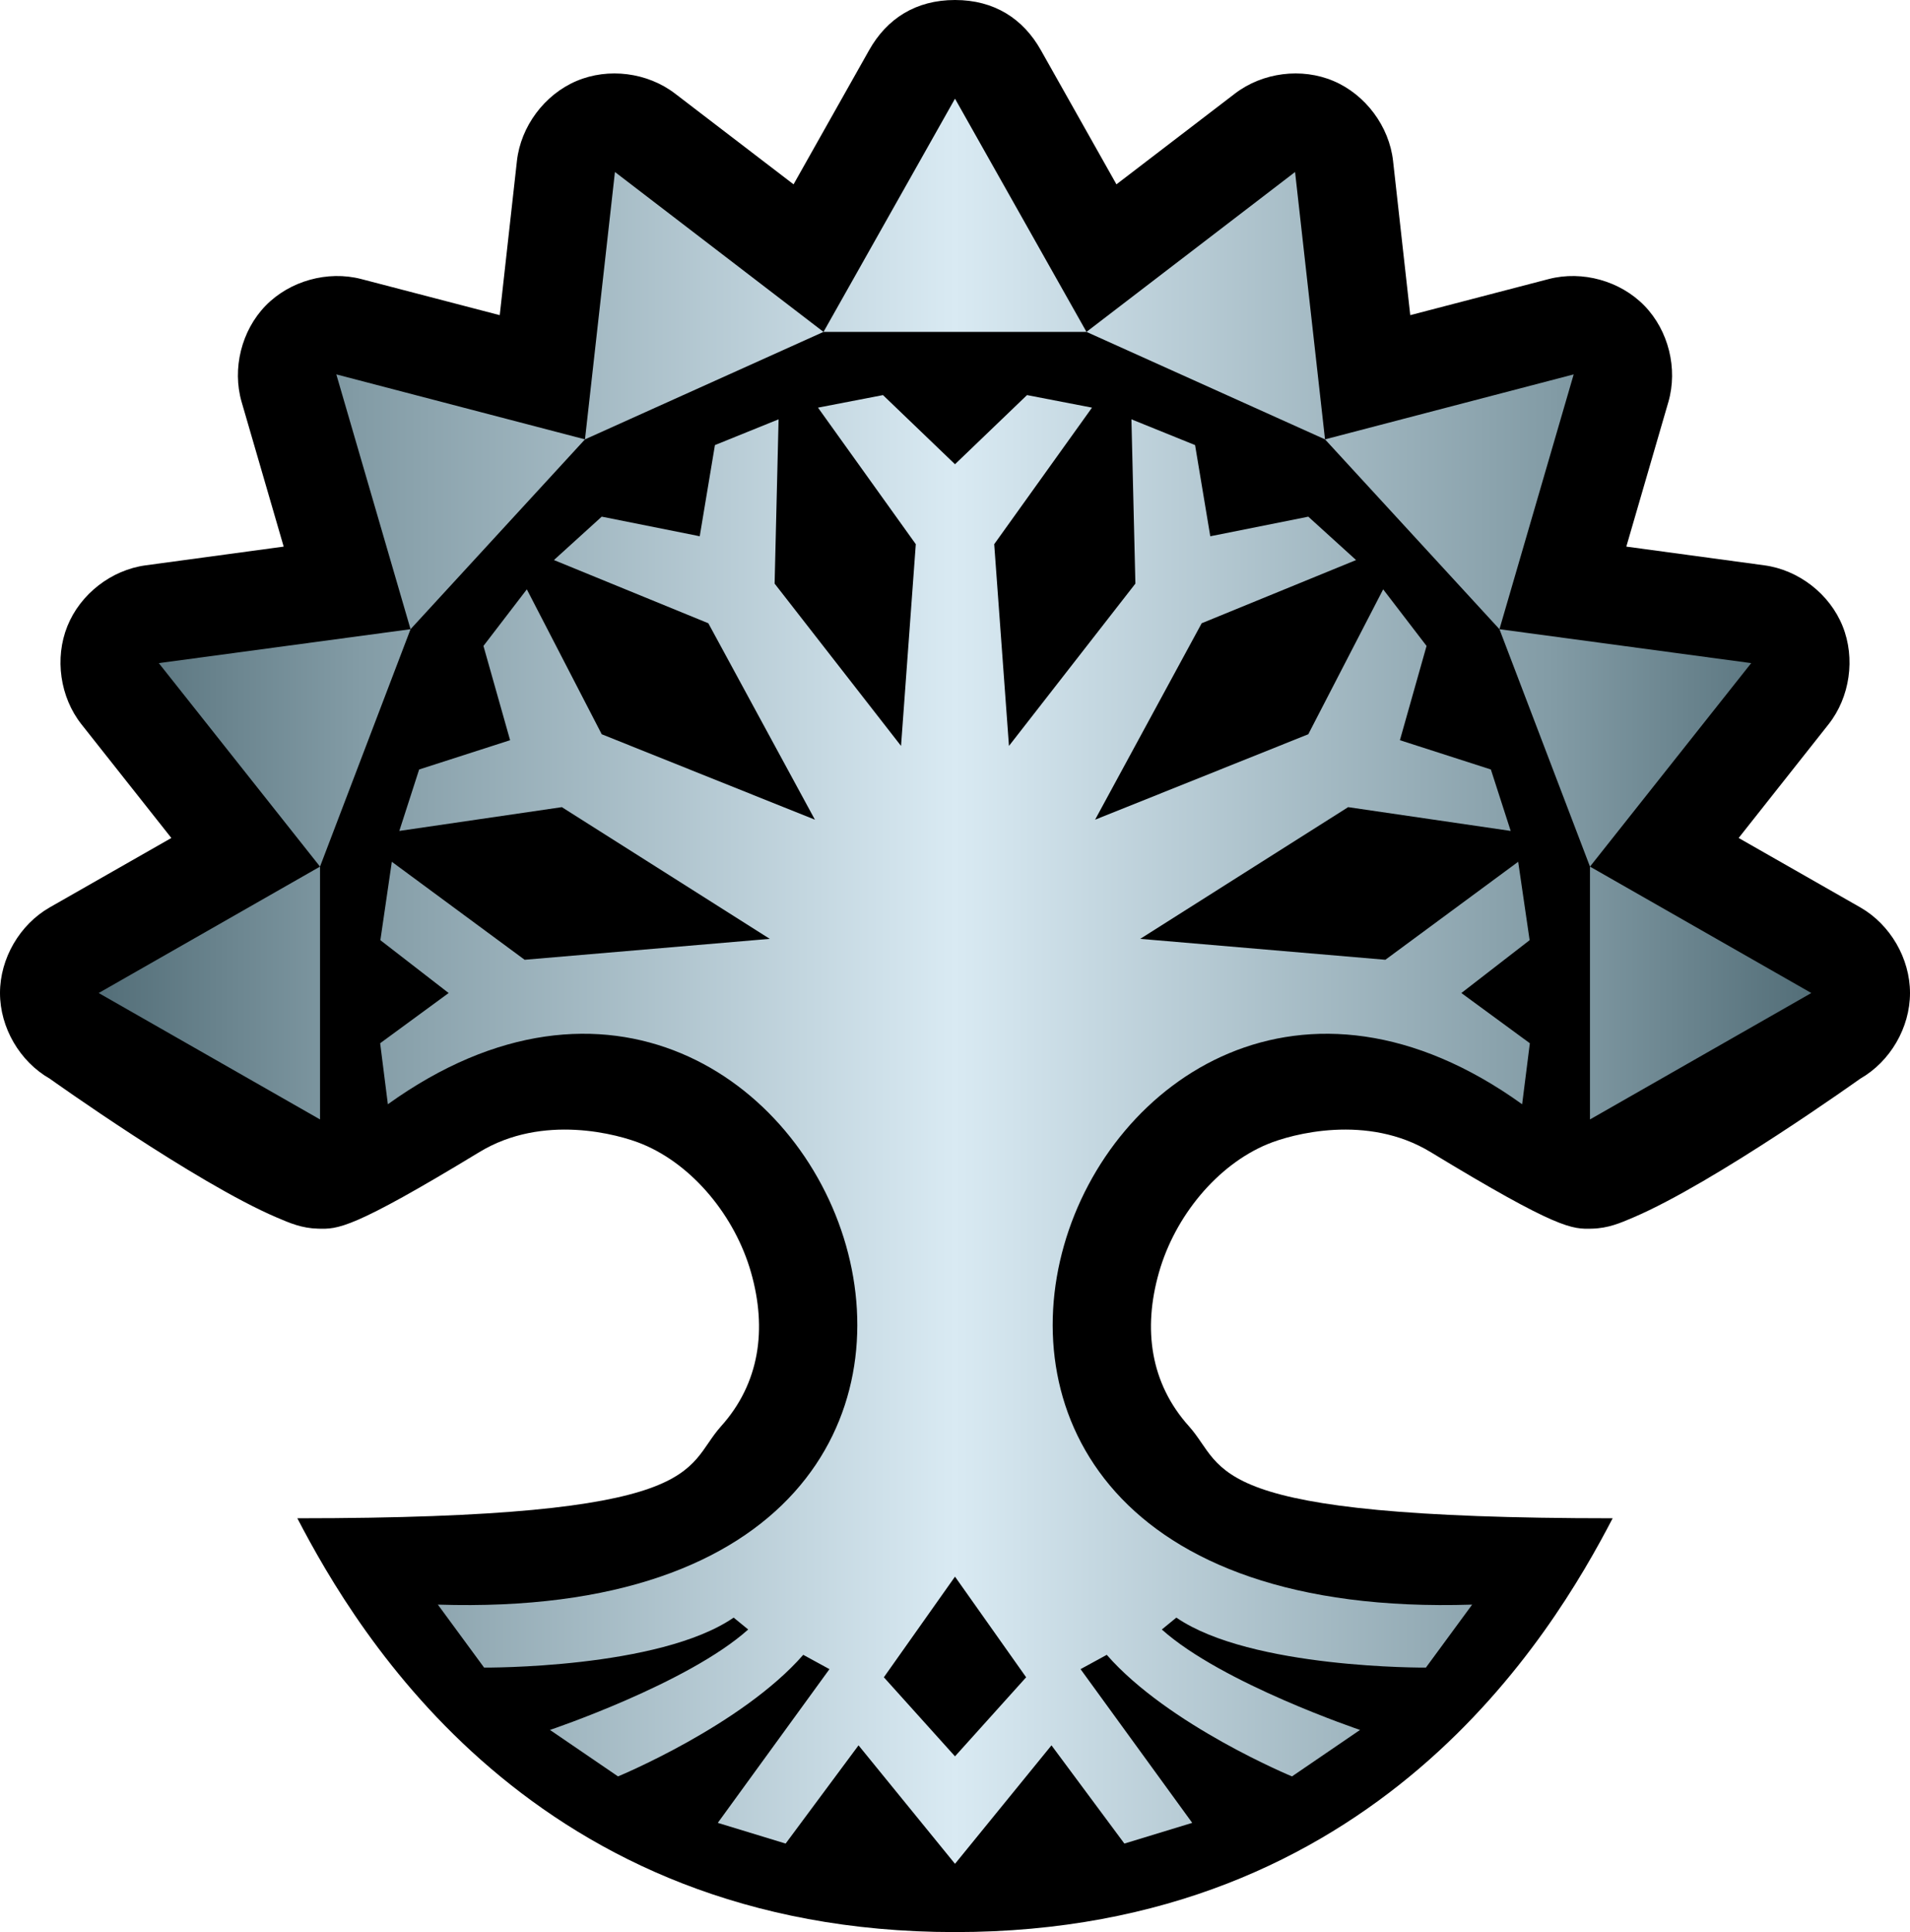 <?xml version="1.0" encoding="UTF-8" standalone="no"?>
<!-- Created with Inkscape (http://www.inkscape.org/) -->

<svg
   xmlns:dc="http://purl.org/dc/elements/1.1/"
   xmlns:cc="http://creativecommons.org/ns#"
   xmlns:rdf="http://www.w3.org/1999/02/22-rdf-syntax-ns#"
   xmlns:svg="http://www.w3.org/2000/svg"
   xmlns="http://www.w3.org/2000/svg"
   xmlns:xlink="http://www.w3.org/1999/xlink"
   version="1.1"
   width="271"
   height="274.156"
   id="svg2">
  <defs
     id="d1">
    <linearGradient
       id="g1">
      <stop
         id="s1"
         style="stop-color:#536e78;stop-opacity:1"
         offset="0" />
      <stop
         id="s2"
         style="stop-color:#829ba5;stop-opacity:1"
         offset="0.15" />
      <stop
         id="s3"
         style="stop-color:#d9eaf3;stop-opacity:1"
         offset="0.5" />
      <stop
         id="s4"
         style="stop-color:#829ba5;stop-opacity:1"
         offset="0.85" />
      <stop
         id="s5"
         style="stop-color:#536e78;stop-opacity:1"
         offset="1" />
    </linearGradient>
    <linearGradient
       x1="364.5"
       y1="190.5"
       x2="607.5"
       y2="190.5"
       id="g2"
       xlink:href="#g1"
       gradientUnits="userSpaceOnUse"
       gradientTransform="translate(-350.5,-49.594)" />
  </defs>
  <path
     d="m 135.5,0 c -5.573,0 -9.671,2.652 -12.188,7.125 l -10.719,19.031 -16.812,-12.875 c -3.915,-3.003 -9.461,-3.716 -14,-1.781 -4.539,1.935 -7.892,6.44 -8.438,11.344 l -2.438,21.875 L 51.25,39.594 C 46.493,38.359 41.115,39.853 37.688,43.375 34.26,46.897 32.918,52.31 34.281,57.031 L 40.25,77.562 20.656,80.219 c -4.868,0.662 -9.257,4.069 -11.094,8.625 -1.836,4.556 -1.049,10.085 2,13.938 l 12.75,16.125 -17.25,9.844 C 2.801,131.185 0,135.998 0,140.906 c 0,4.908 2.801,9.721 7.062,12.156 0,0 20.62,14.743 32.188,19.688 1.877,0.802 3.571,1.542 5.906,1.594 2.777,0.061 4.668,0.185 22.875,-10.875 8.966,-5.447 19.651,-2.573 23.188,-1.094 7.073,2.959 13.057,10.165 15.344,18.188 2.286,8.023 1.224,15.71 -4.25,21.812 -5.474,6.103 -1.522,13.062 -60.125,13.062 8.525,16.379 33.562,58.719 93.312,58.719 59.75,0 84.787,-42.34 93.312,-58.719 -58.603,0 -54.651,-6.96 -60.125,-13.062 -5.474,-6.103 -6.536,-13.79 -4.25,-21.812 2.286,-8.023 8.271,-15.228 15.344,-18.188 3.536,-1.48 14.221,-4.353 23.188,1.094 18.207,11.06 20.098,10.936 22.875,10.875 2.335,-0.052 4.03,-0.792 5.906,-1.594 11.567,-4.945 32.188,-19.688 32.188,-19.688 4.261,-2.435 7.062,-7.248 7.062,-12.156 0,-4.908 -2.801,-9.721 -7.062,-12.156 l -17.25,-9.844 12.75,-16.125 c 3.049,-3.852 3.836,-9.381 2,-13.938 -1.836,-4.556 -6.226,-7.963 -11.094,-8.625 L 230.75,77.562 236.719,57.031 C 238.082,52.31 236.74,46.897 233.312,43.375 229.885,39.853 224.507,38.359 219.75,39.594 l -19.656,5.125 -2.438,-21.875 c -0.545,-4.904 -3.898,-9.409 -8.438,-11.344 -4.539,-1.935 -10.085,-1.222 -14,1.781 l -16.812,12.875 L 147.688,7.125 C 145.171,2.652 141.073,0 135.5,0 z"
     id="p1"
     style="fill:#000000;fill-opacity:1;stroke:none" />
  <path
     d="m 135.5,14 -18.656,33.094 37.312,0 L 135.5,14 z m 18.656,33.094 33.844,15.25 -4.25,-37.938 -29.594,22.688 z M 188,62.344 212.75,89.281 223.281,53.125 188,62.344 z m 24.75,26.938 12.844,33.688 22.875,-28.875 -35.719,-4.812 z m 12.844,33.688 0,35.875 L 257,140.906 225.594,122.969 z m -108.75,-75.875 L 87.25,24.406 83,62.344 l 33.844,-15.25 z M 83,62.344 47.719,53.125 58.25,89.281 83,62.344 z m -24.75,26.938 -35.719,4.812 22.875,28.875 L 58.25,89.281 z M 45.406,122.969 14,140.906 l 31.406,17.938 0,-35.875 z m 79.875,-66.906 -9.219,1.781 13.875,19.375 -2.094,28.625 L 109.906,82.812 110.469,59.5 101.438,63.156 99.281,76.094 85.375,73.312 78.594,79.469 100.5,88.438 l 15.125,27.875 -30.25,-12.125 -10.625,-20.562 -6.156,8.031 3.781,13.375 -12.906,4.156 -2.812,8.719 23.062,-3.375 29.5,18.688 -34.781,2.969 -18.844,-13.906 -1.625,11.125 9.688,7.5 -9.719,7.125 1.094,8.656 c 61.985,-44.536 108.989,74.279 7.094,71 l 6.562,8.938 c 0,0 24.806,0.188 35.406,-7.094 l 2.062,1.688 c -8.58,7.686 -28.125,14.25 -28.125,14.25 l 9.656,6.594 c 0,0 17.54,-7.246 26.281,-17.25 l 3.719,2.031 -15.844,21.812 9.625,2.938 10.344,-13.938 13.688,16.812 13.688,-16.812 10.344,13.938 9.625,-2.938 -15.844,-21.812 3.719,-2.031 c 8.742,10.004 26.281,17.25 26.281,17.25 l 9.656,-6.594 c 0,0 -19.545,-6.564 -28.125,-14.25 l 2.062,-1.688 c 10.6,7.282 35.406,7.094 35.406,7.094 l 6.562,-8.938 c -101.895,3.279 -54.891,-115.536 7.094,-71 l 1.094,-8.656 -9.719,-7.125 9.688,-7.5 -1.625,-11.125 -18.844,13.906 -34.781,-2.969 29.5,-18.688 23.062,3.375 -2.812,-8.719 -12.906,-4.156 3.781,-13.375 -6.156,-8.031 -10.625,20.562 -30.25,12.125 15.125,-27.875 21.906,-8.969 -6.781,-6.156 -13.906,2.781 -2.156,-12.938 -9.031,-3.656 0.562,23.312 -17.938,23.031 -2.094,-28.625 13.875,-19.375 L 145.719,56.062 135.5,65.875 125.281,56.062 z M 135.5,223.719 145.594,238 135.5,249.219 125.406,238 135.5,223.719 z"
     id="path3124"
     style="fill:url(#g2);fill-opacity:1;stroke:none" />
</svg>
